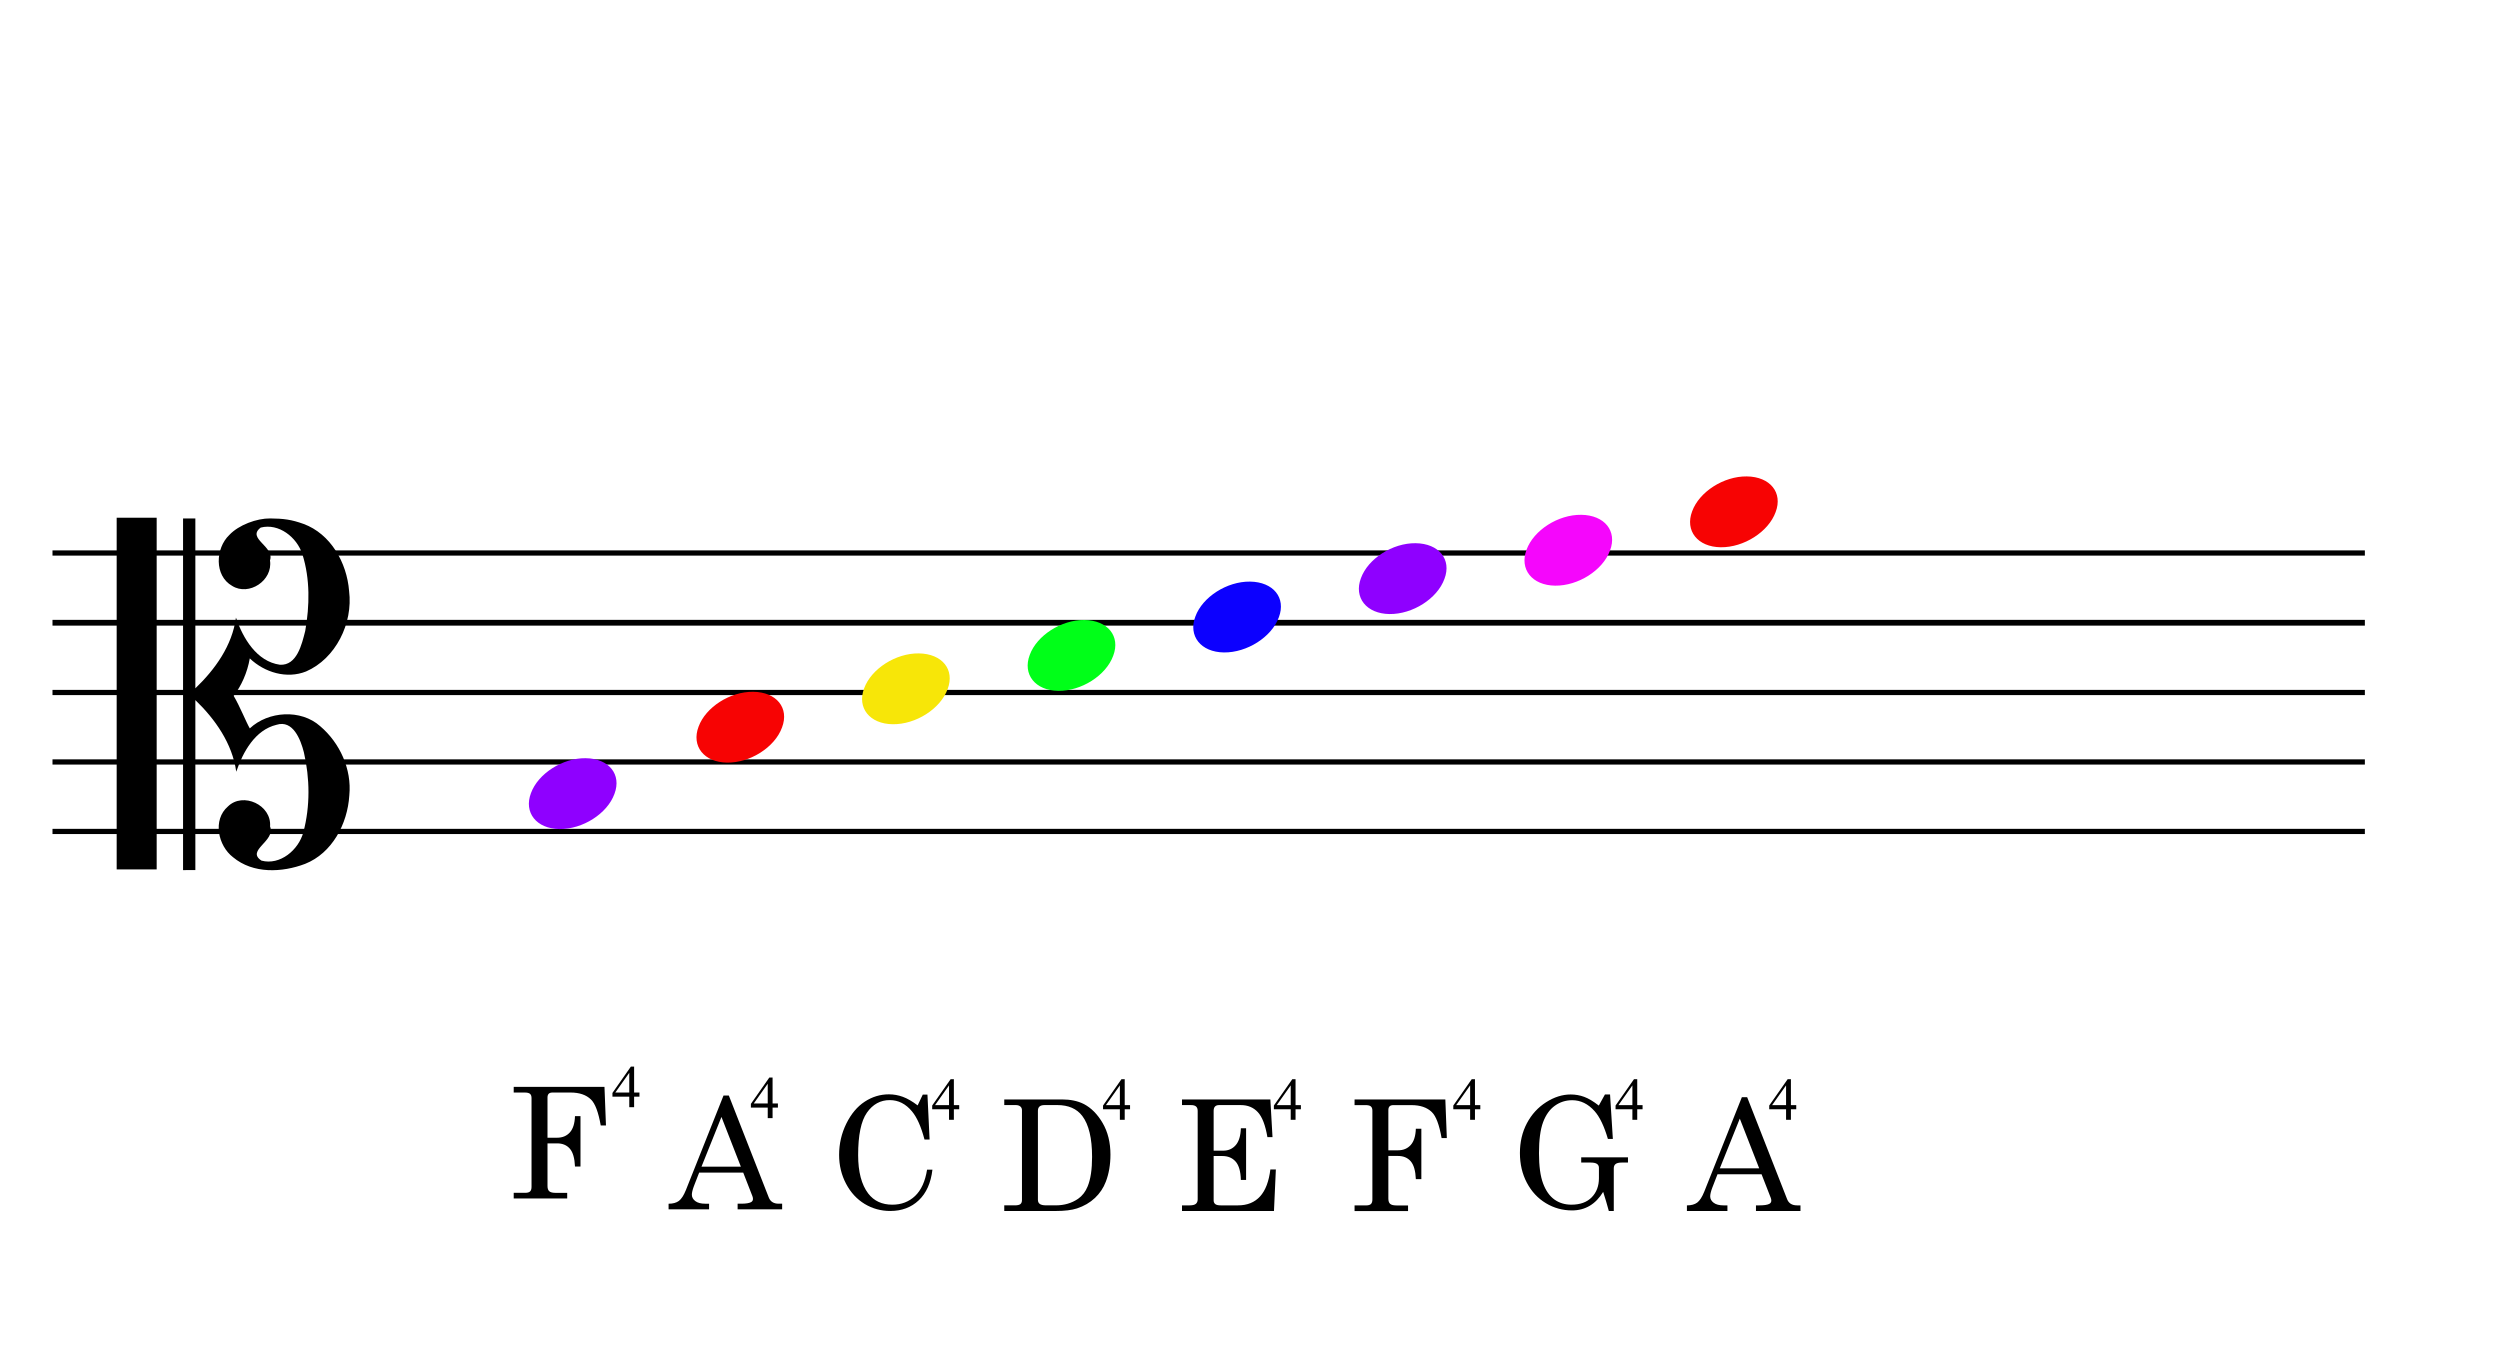 <?xml version="1.0" encoding="utf-8"?>
<!-- Generator: Adobe Illustrator 13.0.2, SVG Export Plug-In . SVG Version: 6.00 Build 14948)  -->
<!DOCTYPE svg PUBLIC "-//W3C//DTD SVG 1.0//EN" "http://www.w3.org/TR/2001/REC-SVG-20010904/DTD/svg10.dtd">
<svg version="1.0" id="Layer_1" xmlns="http://www.w3.org/2000/svg" xmlns:xlink="http://www.w3.org/1999/xlink" x="0px" y="0px"
	 width="500px" height="270px" viewBox="0 0 500 270" enable-background="new 0 0 500 270" xml:space="preserve">
<g id="Layer_1_2_">
	<g id="Layer_1_1_">
	</g>
	<path d="M10.499,111.123v-1.044h462.473v1.044H10.499z M10.499,125.125v-1.153h462.473v1.153H10.499z M10.499,139.02v-1.043
		h462.473v1.043H10.499z M10.499,152.914v-1.044h462.473v1.044H10.499z M10.499,166.809v-1.041h462.473v1.041H10.499z"/>
	<g>
		<path fill="#00FF18" d="M216.879,124c4.669,0.055,7.25,3.242,5.767,7.141c-1.428,3.955-6.371,7.085-10.984,7.028
			c-4.612-0.052-7.193-3.296-5.712-7.19C207.378,127.076,212.267,123.947,216.879,124z"/>
		<path fill="#0C00FF" d="M250.001,116.32c4.667,0.056,7.249,3.241,5.767,7.14c-1.428,3.954-6.371,7.084-10.981,7.03
			c-4.614-0.055-7.195-3.295-5.712-7.192C240.5,119.396,245.388,116.265,250.001,116.32z"/>
		<path fill="#8F00FF" d="M283.12,108.641c4.669,0.055,7.25,3.242,5.767,7.14c-1.428,3.955-6.371,7.084-10.984,7.029
			c-4.61-0.054-7.191-3.295-5.711-7.19C273.617,111.717,278.508,108.587,283.12,108.641z"/>
		<path fill="#F70303" d="M349.359,95.283c4.668,0.054,7.25,3.24,5.764,7.138c-1.43,3.956-6.369,7.086-10.979,7.031
			c-4.612-0.055-7.192-3.295-5.713-7.195C339.857,98.357,344.743,95.226,349.359,95.283z"/>
		<path fill="#F7E608" d="M183.76,130.68c4.667,0.055,7.249,3.239,5.766,7.138c-1.428,3.957-6.371,7.089-10.984,7.029
			c-4.614-0.055-7.192-3.296-5.71-7.19C174.257,133.757,179.146,130.623,183.76,130.68z"/>
		<path fill="#F506FC" d="M316.241,102.962c4.668,0.054,7.25,3.24,5.764,7.138c-1.43,3.957-6.368,7.086-10.979,7.032
			c-4.613-0.056-7.193-3.295-5.712-7.196C306.741,106.037,311.626,102.905,316.241,102.962z"/>
		<path fill="#F70303" d="M150.641,138.357c4.668,0.053,7.25,3.238,5.764,7.137c-1.43,3.957-6.369,7.086-10.979,7.031
			c-4.613-0.055-7.193-3.295-5.712-7.195C141.14,141.432,146.024,138.3,150.641,138.357z"/>
		<path fill="#8F00FF" d="M117.12,151.641c4.669,0.055,7.25,3.242,5.767,7.142c-1.428,3.954-6.371,7.084-10.984,7.028
			c-4.611-0.054-7.192-3.295-5.711-7.189C107.617,154.717,112.508,151.587,117.12,151.641z"/>
	</g>
	<g>
		<path d="M200.852,219.887h11.524c1.709,0,3.163,0.303,4.359,0.905c1.488,0.763,2.752,2.036,3.793,3.815
			c1.039,1.781,1.562,3.887,1.562,6.317c0,2.015-0.313,3.825-0.935,5.437c-0.473,1.238-1.2,2.32-2.181,3.244
			c-0.98,0.924-2.174,1.617-3.582,2.082c-1.056,0.34-2.464,0.512-4.224,0.512h-10.316v-1.126h2.117c0.537,0,0.905-0.085,1.113-0.253
			c0.208-0.174,0.31-0.439,0.31-0.803v-17.979c0-0.312-0.11-0.562-0.332-0.748c-0.225-0.187-0.531-0.276-0.923-0.276h-2.285V219.887
			z M208.912,221.016c-0.454,0-0.788,0.096-1.006,0.287c-0.216,0.188-0.323,0.479-0.323,0.859v17.811
			c0,0.36,0.125,0.637,0.377,0.819c0.251,0.187,0.681,0.28,1.284,0.28h1.904c1.703,0,3.191-0.438,4.471-1.312
			c0.836-0.584,1.47-1.404,1.904-2.463c0.593-1.428,0.892-3.398,0.892-5.915c0-3.724-0.649-6.45-1.949-8.18
			c-1.108-1.461-2.781-2.188-5.017-2.188h-2.537V221.016z"/>
		<path d="M236.401,219.887h17.672l0.429,7.536h-1.02c-0.401-2.378-1.039-4.04-1.908-4.985c-0.87-0.944-2.003-1.42-3.399-1.42
			h-4.374c-0.352,0-0.617,0.1-0.8,0.287c-0.181,0.189-0.271,0.481-0.271,0.875v7.955h1.916c1.027,0,1.857-0.367,2.495-1.101
			c0.639-0.731,0.984-1.859,1.034-3.377h1.044v10.325h-1.044c-0.05-1.707-0.4-2.928-1.049-3.666
			c-0.649-0.741-1.532-1.109-2.646-1.109h-1.75v8.873c0,0.322,0.109,0.568,0.325,0.742c0.216,0.171,0.575,0.253,1.078,0.253h3.454
			c3.753,0,5.913-2.396,6.486-7.187h1.1l-0.377,8.312H236.4v-1.126h1.523c0.593,0,1.011-0.104,1.252-0.309
			c0.24-0.207,0.362-0.507,0.362-0.897V222.18c0-0.395-0.107-0.685-0.318-0.875c-0.211-0.189-0.541-0.287-0.996-0.287H236.4
			L236.401,219.887L236.401,219.887z"/>
		<path d="M270.915,219.887h18.153l0.297,7.723h-1.047c-0.465-2.652-1.114-4.387-1.95-5.188c-0.958-0.938-2.324-1.397-4.099-1.397
			h-3.584c-0.354,0-0.607,0.082-0.771,0.248c-0.161,0.166-0.242,0.414-0.242,0.748v8.043h1.919c1.067,0,1.919-0.354,2.552-1.059
			c0.635-0.706,0.978-1.79,1.027-3.26h1.1v10.083h-1.1c-0.07-1.668-0.412-2.854-1.027-3.57c-0.613-0.712-1.466-1.065-2.552-1.065
			h-1.919v8.521c0,0.503,0.121,0.858,0.362,1.063c0.241,0.209,0.659,0.312,1.253,0.312h2.324v1.123h-10.697v-1.127h2.288
			c0.461,0,0.79-0.093,0.983-0.276c0.195-0.187,0.293-0.494,0.293-0.914v-17.758c0-0.398-0.104-0.688-0.31-0.857
			c-0.206-0.174-0.563-0.256-1.076-0.256h-2.181L270.915,219.887L270.915,219.887z"/>
		<path d="M319.76,221.114l1.229-2.222h1.021l0.562,8.9h-0.991c-0.751-2.562-1.64-4.416-2.66-5.562
			c-1.302-1.461-2.795-2.188-4.479-2.188c-1.291,0-2.447,0.367-3.472,1.104c-1.021,0.729-1.809,1.832-2.354,3.297
			c-0.547,1.466-0.819,3.531-0.819,6.188c0,2.582,0.272,4.603,0.821,6.056c0.546,1.457,1.302,2.527,2.264,3.219
			c0.965,0.686,2.097,1.029,3.392,1.029c1.757,0,3.114-0.492,4.073-1.477s1.438-2.254,1.438-3.812v-2.092
			c0-0.332-0.13-0.589-0.386-0.77c-0.259-0.18-0.681-0.271-1.263-0.271h-1.895v-1.045h9.354v1.045h-1.268
			c-0.564,0-0.969,0.103-1.211,0.295c-0.242,0.193-0.361,0.479-0.361,0.854v8.532h-0.992c-0.356-1.327-0.734-2.604-1.129-3.821
			c-0.754,1.237-1.646,2.165-2.688,2.784c-1.04,0.615-2.222,0.928-3.537,0.928c-1.88,0-3.624-0.479-5.229-1.445
			c-1.604-0.968-2.871-2.324-3.801-4.08c-0.93-1.754-1.396-3.735-1.396-5.949c0-2.223,0.47-4.213,1.402-5.973
			c0.934-1.76,2.211-3.156,3.832-4.19c1.622-1.037,3.263-1.554,4.92-1.554c0.94,0,1.845,0.158,2.705,0.478
			C317.7,219.686,318.672,220.268,319.76,221.114z"/>
		<path d="M348.374,219.434h1.056l7.993,20.404c0.323,0.821,0.979,1.235,1.978,1.235h0.693v1.126h-8.902v-1.126h0.711
			c0.927,0,1.578-0.101,1.966-0.302c0.259-0.145,0.393-0.355,0.393-0.646c0-0.172-0.034-0.354-0.104-0.543l-1.845-4.73H343.5
			l-1.053,2.713c-0.272,0.726-0.408,1.301-0.408,1.719c0,0.49,0.229,0.916,0.688,1.266c0.459,0.354,1.125,0.526,2.002,0.526h0.755
			v1.128h-8.101v-1.126c0.867,0,1.555-0.188,2.062-0.562c0.502-0.379,0.966-1.096,1.392-2.147L348.374,219.434z M347.959,223.721
			l-3.996,9.951h7.877L347.959,223.721z"/>
		<path d="M183.53,221.08l1.022-2.157h0.938l0.429,8.981H184.9c-0.666-2.541-1.495-4.416-2.498-5.62
			c-1.247-1.511-2.73-2.263-4.456-2.263c-1.867,0-3.387,0.836-4.561,2.509c-1.175,1.672-1.758,4.503-1.758,8.493
			c0,3.354,0.676,5.912,2.018,7.679c1.146,1.491,2.753,2.235,4.822,2.235c1.809,0,3.325-0.58,4.549-1.742
			c1.223-1.161,2.024-2.913,2.396-5.258h1.073c-0.312,2.651-1.22,4.688-2.729,6.119c-1.508,1.428-3.409,2.139-5.698,2.139
			c-1.86,0-3.565-0.467-5.117-1.401c-1.55-0.937-2.795-2.278-3.724-4.034c-0.929-1.757-1.395-3.681-1.395-5.769
			c0-2.222,0.479-4.308,1.438-6.259c0.96-1.948,2.187-3.414,3.684-4.397c1.494-0.979,3.107-1.468,4.835-1.468
			c0.963,0,1.896,0.169,2.8,0.502C181.485,219.701,182.468,220.277,183.53,221.08z"/>
		<path d="M191.841,221.025v0.832h-1.067v2.102h-0.969v-2.102h-3.367v-0.752l3.691-5.271h0.645v5.188h1.067V221.025z
			 M189.804,221.025v-3.949l-2.792,3.949H189.804z"/>
		<path d="M359.249,221.025v0.832h-1.067v2.102h-0.969v-2.102h-3.367v-0.752l3.69-5.271h0.646v5.188h1.067V221.025z
			 M357.213,221.025v-3.949l-2.792,3.949H357.213z"/>
		<path d="M328.514,221.025v0.832h-1.067v2.102h-0.968v-2.102h-3.368v-0.752l3.69-5.271h0.646v5.188h1.067V221.025z
			 M326.479,221.025v-3.949l-2.79,3.949H326.479z"/>
		<path d="M296.062,221.025v0.832h-1.069v2.102h-0.968v-2.102h-3.366v-0.752l3.688-5.271h0.646v5.188h1.067v0.002H296.062z
			 M294.027,221.025v-3.949l-2.793,3.949H294.027z"/>
		<path d="M260.177,221.025v0.832h-1.067v2.102h-0.967v-2.102h-3.367v-0.752l3.688-5.271h0.646v5.188h1.067V221.025L260.177,221.025
			z M258.143,221.025v-3.949l-2.793,3.949H258.143z"/>
		<path d="M226.01,221.025v0.832h-1.067v2.102h-0.969v-2.102h-3.367v-0.752l3.69-5.271h0.646v5.188h1.067V221.025z M223.974,221.025
			v-3.949l-2.792,3.949H223.974z"/>
		<path d="M144.708,219.1h1.056l7.993,20.404c0.323,0.822,0.979,1.236,1.976,1.236h0.695v1.125h-8.904v-1.125h0.711
			c0.927,0,1.578-0.102,1.966-0.303c0.259-0.145,0.393-0.355,0.393-0.646c0-0.172-0.034-0.354-0.106-0.543l-1.844-4.73h-8.811
			l-1.053,2.713c-0.272,0.727-0.408,1.299-0.408,1.719c0,0.49,0.229,0.916,0.688,1.266c0.459,0.354,1.125,0.527,2.002,0.527h0.754
			v1.127h-8.099v-1.125c0.867,0,1.554-0.188,2.06-0.562c0.502-0.38,0.966-1.095,1.392-2.147L144.708,219.1z M144.292,223.387
			l-3.996,9.951h7.877L144.292,223.387z"/>
		<path d="M155.583,220.691v0.832h-1.067v2.102h-0.969v-2.102h-3.367v-0.752l3.69-5.27h0.646v5.188h1.067V220.691z M153.546,220.691
			v-3.949l-2.792,3.949H153.546z"/>
		<path d="M102.743,217.369h18.153l0.297,7.723h-1.047c-0.465-2.652-1.114-4.387-1.95-5.189c-0.958-0.938-2.324-1.397-4.099-1.397
			h-3.584c-0.354,0-0.607,0.082-0.771,0.248c-0.161,0.166-0.242,0.414-0.242,0.748v8.043h1.919c1.067,0,1.919-0.354,2.552-1.058
			c0.635-0.706,0.977-1.79,1.027-3.26h1.1v10.082h-1.1c-0.07-1.668-0.412-2.854-1.027-3.569c-0.613-0.712-1.466-1.066-2.552-1.066
			H109.5v8.521c0,0.504,0.121,0.858,0.362,1.063c0.241,0.209,0.659,0.312,1.253,0.312h2.324v1.123h-10.697v-1.127h2.288
			c0.461,0,0.79-0.092,0.983-0.275c0.196-0.188,0.293-0.494,0.293-0.914v-17.758c0-0.398-0.103-0.688-0.309-0.857
			c-0.206-0.174-0.564-0.256-1.076-0.256h-2.181L102.743,217.369L102.743,217.369z"/>
		<path d="M127.891,218.508v0.832h-1.069v2.102h-0.968v-2.102h-3.366v-0.752l3.688-5.27h0.646v5.188h1.067v0.002H127.891z
			 M125.855,218.508v-3.949l-2.793,3.949H125.855z"/>
	</g>
</g>
<g id="Layer_2">
</g>
<g id="Layer_3">
	<g id="layer1_2_">
		<g id="g2972_2_" transform="matrix(1,0,0,1.031,-309.364,-543.865)">
			<path id="path2974_2_" d="M379.227,681.81c-0.357,5.55-3.457,11.207-8.833,13.276c-4.607,1.705-10.416,1.963-14.419-1.281
				c-2.996-2.217-4.142-7.26-1.007-9.867c2.994-2.837,8.753-0.278,8.407,3.894c1.176,2.865-4.911,4.626-1.711,6.63
				c3.681,0.96,7.434-2.047,8.379-5.541c1.374-5.016,1.299-10.426,0.096-15.469c-0.646-2.482-2.182-6.346-5.465-5.342
				c-4.297,1.001-6.708,5.246-8.061,9.105c-0.783-5.473-4.223-10.203-8.179-13.894c0,10.991,0,21.98,0,32.966l-2.461,0.016
				c0-22.588,0-45.631,0-68.216l2.461-0.001c0,10.834,0,22.116,0,32.95c3.923-3.635,7.378-8.289,8.12-13.715
				c1.417,4.047,4.161,8.514,8.793,9.143c3.407,0.187,4.382-3.966,5.061-6.556c0.893-4.891,0.989-10.089-0.561-14.855
				c-1.107-3.354-4.75-6.097-8.341-5.198c-2.903,2.115,2.821,3.644,1.854,6.368c0.618,3.916-4.227,6.976-7.565,4.945
				c-3.617-1.978-3.353-7.309-0.566-9.884c1.897-1.959,5.507-3.226,8.15-3.204c2.698,0.021,4.272,0.221,6.687,1.063
				c5.404,1.927,8.671,7.482,9.116,13.019c0.813,6.277-2.698,13.126-8.613,15.607c-3.849,1.49-8.3,0.2-11.25-2.538
				c-0.482,2.749-1.708,5.368-3.224,7.267c1.226,1.999,2.551,5.213,3.227,6.312c3.695-3.365,10.223-3.769,14.069-0.435
				C377.306,671.594,379.749,676.708,379.227,681.81z"/>
		</g>
		<g id="g2976_2_" transform="matrix(1,0,0,1.031,-309.364,-543.981)">
			<path id="path2978_2_" d="M340.698,696.279h-8v-68.223h8V696.279z"/>
		</g>
	</g>
</g>
</svg>
